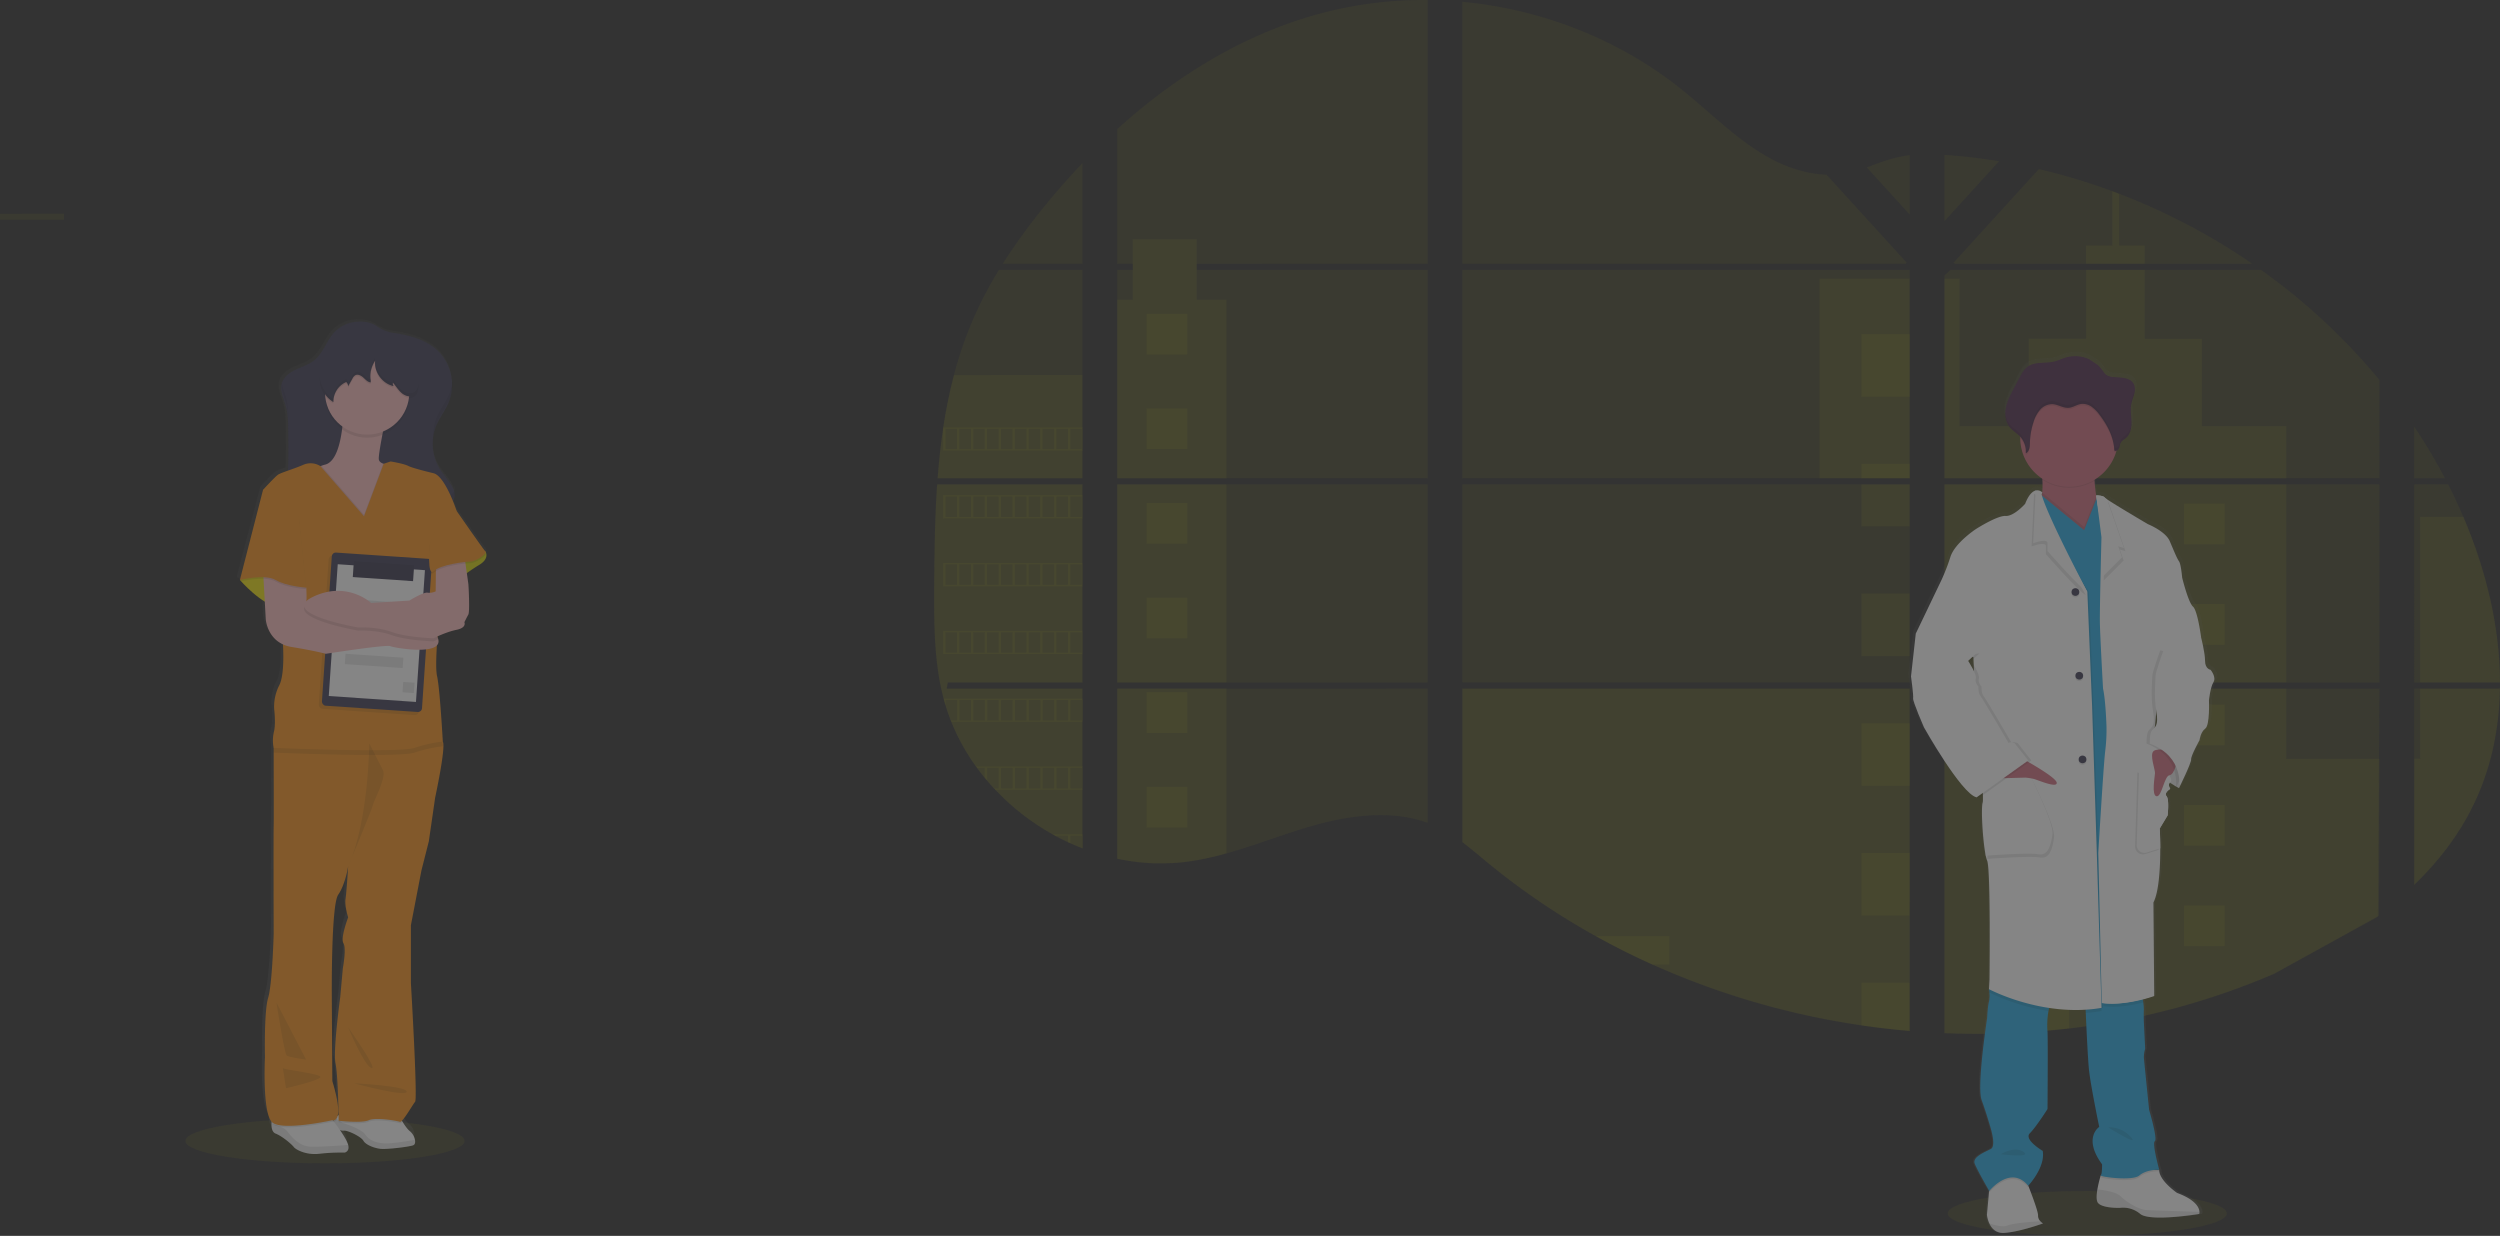 <svg xmlns="http://www.w3.org/2000/svg" xmlns:xlink="http://www.w3.org/1999/xlink" width="1847.135" height="913.103" viewBox="0 0 1847.135 913.103">
  <rect x="0" y="0" width="1847.135" height="913.103" fill="#333333" stroke="none"/>
  <defs>
    <linearGradient id="linear-gradient" x1="0.5" y1="1" x2="0.5" gradientUnits="objectBoundingBox">
      <stop offset="0" stop-color="gray" stop-opacity="0.251"/>
      <stop offset="0.54" stop-color="gray" stop-opacity="0.122"/>
      <stop offset="1" stop-color="gray" stop-opacity="0.102"/>
    </linearGradient>
    <linearGradient id="linear-gradient-2" x1="0.5" y1="1" x2="0.5" y2="0" xlink:href="#linear-gradient"/>
  </defs>
  <g id="undraw_doctors_hwty" transform="translate(611.575 -0.003)" opacity="0.402">
    <path id="Path_1" data-name="Path 1" d="M92.492,356.76H199.88V503.143H100.344c-.254,1.513-.508,3.016-.794,4.529H199.88V625.707a1.511,1.511,0,0,1-.5-.19q-4.233-1.683-8.466-3.566c-.6-.275-1.2-.561-1.81-.825q-4.233-2-8.466-4.233c-.984-.519-1.968-1.058-2.931-1.609a176.123,176.123,0,0,1-42.223-32.868c-.37-.349-.709-.73-1.058-1.058-1.714-1.863-3.4-3.746-5.027-5.672-.614-.709-1.206-1.429-1.81-2.116-1.926-2.349-3.788-4.783-5.587-7.228-.275-.37-.529-.73-.794-1.058a156.319,156.319,0,0,1-18.2-32.911c-.148-.349-.286-.73-.423-1.058-1.46-3.7-2.783-7.46-3.926-11.291-.487-1.6-.963-3.175-1.365-4.836-.148-.476-.265-.963-.392-1.439-5.947-23.44-6.635-47.8-6.635-72.044v-8.466q.127-14.847.349-29.662.085-3.81.159-7.651.222-9.725.635-19.492c.063-1.8.148-3.609.243-5.4q.064-1.556.159-3.111Q92.1,362.305,92.492,356.76Z" transform="translate(-11.652 1.13)" fill="#ece80d" opacity="0.1"/>
    <path id="Path_2" data-name="Path 2" d="M197.091,206.835H138.18a448.424,448.424,0,0,1,31.334-43.112c8.762-10.751,17.99-21.228,27.577-31.323Z" transform="translate(-8.862 -11.932)" fill="#ece80d" opacity="0.1"/>
    <path id="Path_3" data-name="Path 3" d="M199.74,207V360.95H92.69c0-.444.063-.9.106-1.344.1-1.217.19-2.423.3-3.64.106-1.418.243-2.836.381-4.233s.275-3.09.444-4.624.307-3.09.476-4.624.339-3.069.529-4.593.36-3.069.571-4.593c.159-1.259.317-2.529.5-3.8.243-1.788.5-3.577.762-5.355a5.093,5.093,0,0,1,.127-.8,369.247,369.247,0,0,1,7.873-38.646,286.148,286.148,0,0,1,13.281-39.154A294.046,294.046,0,0,1,138.014,207Z" transform="translate(-11.511 -7.589)" fill="#ece80d" opacity="0.1"/>
    <path id="Path_4" data-name="Path 4" d="M218.09,376.45V522.833H447.47V376.45Zm0,150.913V653.079c1.312.265,2.6.529,3.9.751,1.746.339,3.5.646,5.291.91l1.058.148c.7.116,1.407.212,2.116.3,1.767.254,3.534.444,5.291.614.825.085,1.683.148,2.519.222l2.042.148h0c1.111.085,2.212.148,3.312.19.677,0,1.355.053,2.042.074s1.058,0,1.608,0h5.884c.91,0,1.82,0,2.72-.085h.053a16.206,16.206,0,0,0,1.894-.074,4.655,4.655,0,0,0,.54,0,12.751,12.751,0,0,0,1.566-.063,2.2,2.2,0,0,1,.36,0c1.175-.074,2.36-.169,3.556-.275s2.328-.233,3.524-.36l2.4-.3a210.726,210.726,0,0,0,29.048-6.18c21.408-5.968,42.329-14.318,63.726-20.424,27.641-7.884,58.2-11.767,84.912-2.169V527.363Zm229.38-313.9V18.581a294.747,294.747,0,0,0-74.52,8.73C314.864,41.9,262.7,73.556,218.09,113.98v99.473h11.545v4.519H218.09v153.95H447.47V217.971H276.863v-4.529Zm294.693-65.832c-14.371-.508-28.657-5.048-41.588-12.085-24.7-13.429-44.445-34.191-66.5-51.694-45.821-36.477-102.647-58.5-160.945-63.959v193.57H800.556l.815-.857Zm29.831-5.291,31.63,34.72V133.207c-10.646,1.344-19.916,4.466-31.63,9.09ZM803.624,684.3V527.363H736.173c-.169-.667-.36-1.344-.571-2.021.2.677.381,1.355.561,2.021H473.132V640.846c2.5,1.852,4.963,3.81,7.408,5.778h0q3.958,3.238,7.863,6.55l2.624,2.169c1.259,1.058,2.54,2.116,3.81,3.122q3.82,3.079,7.693,6.1,1.937,1.524,3.894,2.995a531.3,531.3,0,0,0,65.229,42.657c5.1,2.847,10.254,5.587,15.439,8.265q5.175,2.667,10.423,5.228,7.873,3.841,15.873,7.408h0a582.654,582.654,0,0,0,154.5,45q17.757,2.614,35.673,4.127V684.276h1.058ZM473.132,217.971v153.95H803.624V217.971Zm0,158.458v146.4H803.624V376.45ZM829.276,133v49l40.361-44.308Q849.572,134.371,829.276,133Zm0,243.454V522.833H1150.71V376.45Zm320.3,319.455,1.132-168.543H829.276V781.939a579.18,579.18,0,0,0,62.117-.751h.36q14.815-.953,29.493-2.709h.222a542.324,542.324,0,0,0,151.569-40.488m139.685-337.5q-1.831-4.233-3.757-8.466c-2.391-5.291-4.91-10.434-7.513-15.566h-25.08V522.833h63.4C1239.717,481.372,1229.219,439.044,1212.722,400.493Zm-36.35,126.87V672.339c17.852-17.112,32.953-36.7,43.81-59.091,13.069-26.974,19.048-56.16,19.545-85.9Zm0-193.57v38.1H1199.1a413.9,413.9,0,0,0-22.73-38.1ZM958.378,161.726c-1.672-.646-3.355-1.291-5.037-1.9A457.305,457.305,0,0,0,899.055,143.5l-61.779,67.79h0l-1.206,1.3.794.857H1056.74a469.748,469.748,0,0,0-98.361-51.726ZM1063.2,217.971H833.784l-4.508,4.116V371.921H1150.71V299.327a457.679,457.679,0,0,0-87.515-81.356Z" transform="translate(-4.21 -18.56)" fill="#ece80d" opacity="0.1"/>
    <path id="Path_5" data-name="Path 5" d="M199.74,280.39v76.287H92.69c0-.444.063-.9.106-1.344.1-1.217.19-2.423.3-3.64.106-1.418.243-2.836.381-4.233s.275-3.09.444-4.624.307-3.09.476-4.624.339-3.069.529-4.593.36-3.069.571-4.593c.159-1.259.317-2.529.5-3.8.243-1.788.5-3.577.762-5.355a5.092,5.092,0,0,1,.127-.8,369.244,369.244,0,0,1,7.873-38.646Z" transform="translate(-11.511 -3.316)" fill="#ece80d" opacity="0.1"/>
    <path id="Path_6" data-name="Path 6" d="M92.492,356.76H199.88V503.143H100.344c-.254,1.513-.508,3.016-.794,4.529H199.88V625.707a1.511,1.511,0,0,1-.5-.19q-4.233-1.683-8.466-3.566c-.6-.275-1.2-.561-1.81-.825q-4.233-2-8.466-4.233c-.984-.519-1.968-1.058-2.931-1.609a176.123,176.123,0,0,1-42.223-32.868c-.37-.349-.709-.73-1.058-1.058-1.714-1.863-3.4-3.746-5.027-5.672-.614-.709-1.206-1.429-1.81-2.116-1.926-2.349-3.788-4.783-5.587-7.228-.275-.37-.529-.73-.794-1.058a156.319,156.319,0,0,1-18.2-32.911c-.148-.349-.286-.73-.423-1.058-1.46-3.7-2.783-7.46-3.926-11.291-.487-1.6-.963-3.175-1.365-4.836-.148-.476-.265-.963-.392-1.439-5.947-23.44-6.635-47.8-6.635-72.044v-8.466q.127-14.847.349-29.662.085-3.81.159-7.651.222-9.725.635-19.492c.063-1.8.148-3.609.243-5.4q.064-1.556.159-3.111Q92.1,362.305,92.492,356.76Z" transform="translate(-11.652 1.13)" fill="#ece80d" opacity="0.1"/>
    <path id="Path_7" data-name="Path 7" d="M282.883,211.737v131.9H202.13v-131.9h11.513V167.08H260.9v44.657Z" transform="translate(11.74 9.727)" fill="#ece80d" opacity="0.1"/>
    <rect id="Rectangle_8" data-name="Rectangle 8" width="80.742" height="146.384" transform="translate(213.87 357.879)" fill="#ece80d" opacity="0.1"/>
    <path id="Path_8" data-name="Path 8" d="M218.09,499.37h80.742v121.7a209.133,209.133,0,0,1-29.048,6.169c-.8.116-1.6.212-2.4.3-1.185.138-2.36.265-3.534.37l-3.545.286h-.36l-1.566.085h-.54c-.635,0-1.259.074-1.894.085h-.053c-.91,0-1.81.063-2.72.085h-7.492a16.642,16.642,0,0,1-2.053-.085q-1.63-.063-3.3-.191h0l-2.042-.148c-.847-.064-1.693-.148-2.529-.233q-2.667-.233-5.291-.6l-2.116-.3-1.058-.148c-1.767-.265-3.524-.561-5.291-.9-1.312-.233-2.6-.5-3.9-.772Z" transform="translate(-4.21 9.433)" fill="#ece80d" opacity="0.1"/>
    <rect id="Rectangle_9" data-name="Rectangle 9" width="66.583" height="147.463" transform="translate(732.821 205.887)" fill="#ece80d" opacity="0.1"/>
    <path id="Path_10" data-name="Path 10" d="M790.64,656.447a5.988,5.988,0,0,1-1.058-.063v96.033q-17.895-1.471-35.662-4.116a583.424,583.424,0,0,1-154.564-44.974q-21.3-9.609-41.736-20.942A533.26,533.26,0,0,1,492.4,639.727q-7.81-5.968-15.387-12.2c-3.5-2.9-6.974-5.862-10.508-8.73-2.434-1.979-4.9-3.937-7.408-5.8V499.481H722.131c-.19-.677-.36-1.344-.55-2.021.2.677.391,1.344.561,2.021h67.451V656.373C789.942,656.384,790.291,656.415,790.64,656.447Z" transform="translate(9.822 9.321)" fill="#ece80d" opacity="0.1"/>
    <path id="Path_11" data-name="Path 11" d="M937.9,205.691H894.51V192.209h19.44V152.05q2.529.931,5.037,1.9v38.255h18.9Z" transform="translate(35.171 -10.788)" fill="#ece80d" opacity="0.1"/>
    <path id="Path_12" data-name="Path 12" d="M1048.194,360.95H835.174a.138.138,0,0,0,.063,0H795.65V213.487h11.2v109H858V257.932h42.276V207h43.387v50.964h42.255v64.551H1048.2Z" transform="translate(29.416 -7.589)" fill="#ece80d" opacity="0.1"/>
    <path id="Path_13" data-name="Path 13" d="M795.65,356.76V503.143H1048.2V356.76Zm321.074,318.683.36-115.875H1048.2V507.715H795.65V762.249a579.212,579.212,0,0,0,62.117-.751h.36q14.815-.953,29.493-2.709h.222A542.324,542.324,0,0,0,1039.411,718.3" transform="translate(29.416 1.13)" fill="#ece80d" opacity="0.1"/>
    <path id="Path_14" data-name="Path 14" d="M1128.094,499.37h58.911c-.508,29.726-6.476,58.922-19.545,85.885-10.858,22.4-25.958,41.99-43.81,59.1V551.233h4.444Z" transform="translate(48.512 9.433)" fill="#ece80d" opacity="0.1"/>
    <path id="Path_15" data-name="Path 15" d="M1186.8,501.821H1127.85V379.48h31.905C1176.253,418.031,1186.75,460.36,1186.8,501.821Z" transform="translate(48.756 2.453)" fill="#ece80d" opacity="0.1"/>
    <rect id="Rectangle_10" data-name="Rectangle 10" width="35.673" height="46.234" transform="translate(763.742 246.883)" fill="#ece80d" opacity="0.1"/>
    <rect id="Rectangle_11" data-name="Rectangle 11" width="35.673" height="10.646" transform="translate(763.742 342.715)" fill="#ece80d" opacity="0.1"/>
    <rect id="Rectangle_12" data-name="Rectangle 12" width="35.673" height="31.059" transform="translate(763.742 357.879)" fill="#ece80d" opacity="0.1"/>
    <rect id="Rectangle_13" data-name="Rectangle 13" width="35.673" height="46.234" transform="translate(763.742 438.547)" fill="#ece80d" opacity="0.1"/>
    <rect id="Rectangle_14" data-name="Rectangle 14" width="35.673" height="46.234" transform="translate(763.742 534.38)" fill="#ece80d" opacity="0.1"/>
    <path id="Path_16" data-name="Path 16" d="M773.373,649.582a5.148,5.148,0,0,1,1.058.074,5.994,5.994,0,0,1-1.058-.063v10.741H737.7V614.1h35.673Z" transform="translate(26.042 16.112)" fill="#ece80d" opacity="0.1"/>
    <path id="Path_17" data-name="Path 17" d="M773.373,704.65v35.7q-17.905-1.471-35.673-4.116V704.65Z" transform="translate(26.042 21.384)" fill="#ece80d" opacity="0.1"/>
    <path id="Path_19" data-name="Path 19" d="M606.561,672.17v20.984H593.936q-21.3-9.609-41.736-20.942Z" transform="translate(15.242 19.493)" fill="#ece80d" opacity="0.1"/>
    <rect id="Rectangle_18" data-name="Rectangle 18" width="30.096" height="30.096" transform="translate(887.183 372.07)" fill="#ece80d" opacity="0.1"/>
    <rect id="Rectangle_19" data-name="Rectangle 19" width="30.096" height="30.096" transform="translate(235.552 231.845)" fill="#ece80d" opacity="0.1"/>
    <rect id="Rectangle_20" data-name="Rectangle 20" width="30.096" height="30.096" transform="translate(235.552 301.751)" fill="#ece80d" opacity="0.1"/>
    <rect id="Rectangle_21" data-name="Rectangle 21" width="30.096" height="30.096" transform="translate(235.552 371.657)" fill="#ece80d" opacity="0.1"/>
    <rect id="Rectangle_22" data-name="Rectangle 22" width="30.096" height="30.096" transform="translate(235.552 441.553)" fill="#ece80d" opacity="0.1"/>
    <rect id="Rectangle_23" data-name="Rectangle 23" width="30.096" height="30.096" transform="translate(235.552 511.459)" fill="#ece80d" opacity="0.1"/>
    <rect id="Rectangle_24" data-name="Rectangle 24" width="30.096" height="30.096" transform="translate(235.552 581.365)" fill="#ece80d" opacity="0.1"/>
    <rect id="Rectangle_25" data-name="Rectangle 25" width="30.096" height="30.096" transform="translate(1002.074 372.07)" fill="#ece80d" opacity="0.1"/>
    <rect id="Rectangle_26" data-name="Rectangle 26" width="30.096" height="30.096" transform="translate(887.183 446.304)" fill="#ece80d" opacity="0.1"/>
    <rect id="Rectangle_27" data-name="Rectangle 27" width="30.096" height="30.096" transform="translate(1002.074 446.304)" fill="#ece80d" opacity="0.1"/>
    <rect id="Rectangle_28" data-name="Rectangle 28" width="30.096" height="30.096" transform="translate(887.183 520.528)" fill="#ece80d" opacity="0.1"/>
    <rect id="Rectangle_29" data-name="Rectangle 29" width="30.096" height="30.096" transform="translate(1002.074 520.528)" fill="#ece80d" opacity="0.1"/>
    <rect id="Rectangle_30" data-name="Rectangle 30" width="30.096" height="30.096" transform="translate(887.183 594.762)" fill="#ece80d" opacity="0.1"/>
    <rect id="Rectangle_31" data-name="Rectangle 31" width="30.096" height="30.096" transform="translate(1002.074 594.762)" fill="#ece80d" opacity="0.1"/>
    <rect id="Rectangle_32" data-name="Rectangle 32" width="30.096" height="30.096" transform="translate(887.183 668.996)" fill="#ece80d" opacity="0.1"/>
    <rect id="Rectangle_33" data-name="Rectangle 33" width="30.096" height="30.096" transform="translate(1002.074 668.996)" fill="#ece80d" opacity="0.1"/>
    <path id="Path_20" data-name="Path 20" d="M838.4,721.738V702.33h30.085v16.646Z" transform="translate(48.783 40.89)" fill="#ece80d" opacity="0.1"/>
    <path id="Path_21" data-name="Path 21" d="M96.53,316.91v17.217H199.516V316.91Zm10.254,16.138H98.318V318h8.466Zm10.254,0h-8.466V318h8.466Zm10.233,0h-8.466V318h8.466Zm10.254,0H129.06V318h8.466Zm10.244,0H139.3V318h8.466Zm10.254,0h-8.466V318h8.466Zm10.254,0h-8.466V318h8.466Zm10.244,0h-8.466V318h8.466Zm10.244,0H180.3V318h8.466Zm10.254,0h-8.466V318h8.466Z" transform="translate(-11.287 -1.19)" fill="#ece80d" opacity="0.1"/>
    <path id="Path_22" data-name="Path 22" d="M96.53,364.27v17.217H199.516V364.27Zm10.254,16.138H98.318V365.36h8.466Zm10.254,0h-8.466V365.36h8.466Zm10.233,0h-8.466V365.36h8.466Zm10.254,0H129.06V365.36h8.466Zm10.244,0H139.3V365.36h8.466Zm10.254,0h-8.466V365.36h8.466Zm10.254,0h-8.466V365.36h8.466Zm10.244,0h-8.466V365.36h8.466Zm10.244,0H180.3V365.36h8.466Zm10.254,0h-8.466V365.36h8.466Z" transform="translate(-11.287 1.567)" fill="#ece80d" opacity="0.1"/>
    <path id="Path_23" data-name="Path 23" d="M96.53,411.64v17.207H199.516V411.64Zm10.254,16.117H98.318V412.709h8.466Zm10.254,0h-8.466V412.709h8.466Zm10.233,0h-8.466V412.709h8.466Zm10.254,0H129.06V412.709h8.466Zm10.244,0H139.3V412.709h8.466Zm10.254,0h-8.466V412.709h8.466Zm10.254,0h-8.466V412.709h8.466Zm10.244,0h-8.466V412.709h8.466Zm10.244,0H180.3V412.709h8.466Zm10.254,0h-8.466V412.709h8.466Z" transform="translate(-11.287 4.325)" fill="#ece80d" opacity="0.1"/>
    <path id="Path_24" data-name="Path 24" d="M96.53,459v17.207H199.516V459Zm10.254,16.127H98.318V460.058h8.466Zm10.254,0h-8.466V460.058h8.466Zm10.233,0h-8.466V460.058h8.466Zm10.254,0H129.06V460.058h8.466Zm10.244,0H139.3V460.058h8.466Zm10.254,0h-8.466V460.058h8.466Zm10.254,0h-8.466V460.058h8.466Zm10.244,0h-8.466V460.058h8.466Zm10.244,0H180.3V460.058h8.466Zm10.254,0h-8.466V460.058h8.466Z" transform="translate(-11.287 7.082)" fill="#ece80d" opacity="0.1"/>
    <path id="Path_25" data-name="Path 25" d="M97,506.34c.4,1.63.878,3.238,1.365,4.836V507.43h8.466v15.037h-4.54c.127.36.265.73.413,1.058h96.827V506.34Zm20.106,16.127H108.64V507.43h8.466Zm10.233,0h-8.466V507.43h8.466Zm10.254,0h-8.466V507.43h8.466Zm10.244,0h-8.466V507.43h8.466Zm10.254,0h-8.466V507.43h8.466Zm10.254,0h-8.466V507.43h8.466Zm10.244,0h-8.466V507.43h8.466Zm10.244,0h-8.466V507.43h8.466Zm10.254,0h-8.466V507.43h8.466Z" transform="translate(-11.26 9.838)" fill="#ece80d" opacity="0.1"/>
    <path id="Path_26" data-name="Path 26" d="M119.54,553.7c.275.339.529.72.794,1.058h5.6v7.228l1.81,2.117v-9.387h8.466v15.175h-3.482c.339.349.667.72,1.058,1.058h64.372V553.7Zm26.942,16.191h-8.466V554.779h8.466Zm10.254,0h-8.466V554.779h8.466Zm10.254,0h-8.466V554.779h8.466Zm10.244,0h-8.466V554.779h8.466Zm10.244,0h-8.466V554.779h8.466Zm10.254,0h-8.466V554.779h8.466Z" transform="translate(-9.947 12.596)" fill="#ece80d" opacity="0.1"/>
    <path id="Path_27" data-name="Path 27" d="M172.93,601.06c.974.55,1.958,1.058,2.942,1.6v-.529h8.466V606.9c.614.265,1.2.55,1.8.826v-5.6H194.6v9.164a3.444,3.444,0,0,0,.5.18V601.06Z" transform="translate(-6.839 15.353)" fill="#ece80d" opacity="0.1"/>
    <path id="Path_28" data-name="Path 28" d="M868.165,361.2ZM802.979,673.533ZM734.967,514.62c.2.677.381,1.355.561,2.021h0C735.369,515.974,735.178,515.3,734.967,514.62ZM868.165,361.2ZM229,202.741v4.508h47.271V202.72ZM802.989,673.533ZM734.967,514.62c.2.677.381,1.355.561,2.021h0C735.369,515.974,735.178,515.3,734.967,514.62ZM868.165,361.2ZM802.979,673.533ZM734.967,514.62c.2.677.381,1.355.561,2.021h0C735.369,515.974,735.178,515.3,734.967,514.62Z" transform="translate(-840.575 -44.838)" fill="#ece80d" opacity="0.1"/>
    <ellipse id="Ellipse_6" data-name="Ellipse 6" cx="103.113" cy="16.561" rx="103.113" ry="16.561" transform="translate(827.489 879.984)" fill="#ece80d" opacity="0.1"/>
    <ellipse id="Ellipse_7" data-name="Ellipse 7" cx="103.113" cy="16.561" rx="103.113" ry="16.561" transform="translate(-474.556 826.423)" fill="#ece80d" opacity="0.1"/>
    <path id="Path_29" data-name="Path 29" d="M578.216,445.619a.561.561,0,0,0-.159-.275c-1.577-1.556-21.683-29.99-21.683-29.99s-1.058-3.175-2.773-7.3a7.257,7.257,0,0,0,1.217-2.381,8.138,8.138,0,0,0,.2-1.111c0-.116.085-.212.116-.328a8.031,8.031,0,0,0-.106-4.36,7.546,7.546,0,0,1-.434,1.058,17.7,17.7,0,0,0-1.587-3.534c-2.667-4.593-6.476-8.466-9.281-12.942a35.017,35.017,0,0,1-4.773-23.239c0,.413,0,.836,0,1.249a36.221,36.221,0,0,1,.635-4.762,33.051,33.051,0,0,1,1.767-5.228c2.518-5.767,6.593-10.794,9.069-16.582a31.422,31.422,0,0,0,1.884-6.064,33.97,33.97,0,0,0,.942-10.635,16.94,16.94,0,0,1-.265,2.529,34.444,34.444,0,0,0-9.725-22.932c-8.646-8.688-21.059-12.064-32.932-13.841a30.17,30.17,0,0,1-13.863-5.291c-4.561-2.952-10.455-3.661-15.789-3.016a26.043,26.043,0,0,0-16.074,7.947c-5.64,6.2-8.085,14.984-14.667,20.212-3.989,3.175-9.048,4.656-13.693,6.815s-9.037,5.291-10.529,9.926v.169l-.064.169c-1.545,5.482,1.439,11.058,2.995,16.529,1.619,5.661,1.725,11.64,1.81,17.492.116,7.154.222,14.318.106,21.482-.053,2.815-.148,5.662-.36,8.466a44.355,44.355,0,0,0-7.27,2.921c-2.37,1.545-11.238,11.122-11.238,11.122L394.35,466.159l.233.265-.233.9.878-.2c2.455,2.646,9.789,10.18,17.7,14.879L413.673,495s.889,13.037,12.879,18.424c.275,4.518,1.132,22.868-2.836,30.138a33.862,33.862,0,0,0-3.746,17.228s1.386,11.027-.191,16.826a27.517,27.517,0,0,0-.2,11.81h0V592.9c0,11.736.138,49.345,0,53.6-.2,5.027,0,79.367,0,79.367s-.984,37.154-4.138,47.218-2.36,43.387-2.36,43.387S411.1,856.166,418.1,864c0,.349-.064.709-.074,1.058v.5c-.085,3.016.5,6.222,3.09,7.207,5.291,2.032,12.286,8.127,13.609,9.873s9.016,6.1,19.048,4.931A143.412,143.412,0,0,1,472.7,886.7h0s3.958-.72,2.677-5.64h0c-.825-3.069-3.915-7.789-6.116-10.889.4.106.794.19,1.164.264l.381.074h.3a4.074,4.074,0,0,0,.487,0h.212a3.659,3.659,0,0,0,.593,0h0c2.656-.254,12.561,4.36,14.328,7.407s8,5.365,12.7,5.947c2.794.339,9.841-.233,15.757-.995A58.007,58.007,0,0,0,524,881.256c1.4-.529,1.693-2.222,1.291-4.127h0a10.741,10.741,0,0,0-3.661-6.18c-1.714-1.217-3.979-4.423-5.651-7.048l-.445-.709c2.953-2.815,8.286-12.021,9.9-13.926,1.968-2.318-3.175-87.07-3.175-87.07V719.708l7.884-40.212,5.513-21.281,4.73-32.128s8.275-37.524,5.725-41.207h0c0-.074-2.117-38.71-4.339-47.99-.963-4.138-.72-13.45-.148-22.508a4.444,4.444,0,0,0,1.058-4.635,9.616,9.616,0,0,0-.614-1.577v-.487a72.878,72.878,0,0,1,14.254-4.847c7.884-1.545,5.916-5.609,5.916-5.609s1.778-3.482,2.952-5.609.2-20.9,0-22.445c-.074-.624-.561-4.074-1.122-7.99,2.529-1.8,5.82-4.032,9.408-6.148C580.311,450.994,578.777,446.73,578.216,445.619ZM475.357,713.909s-5.916,15.09-3.545,18.953-.392,18.2-.392,18.2l-1.979,21.281s-5.513,39.472-3.545,48.752c1.545,7.281,2.116,29.027,2.3,38.1h0a2.666,2.666,0,0,0-.392.191l-.265.138c.91-3.566.529-10.783-3.989-25.3l-.381-59.969s-.7-69.271,4.773-77.017,7.408-20.9,7.408-20.9-1.185,18.974-1.958,24S475.357,713.909,475.357,713.909ZM464.341,862.97c-.053.127-.116.254-.159.37l-.3-.381A3.146,3.146,0,0,0,464.341,862.97Z" transform="translate(-830.948 -40.547)" fill="url(#linear-gradient)"/>
    <path id="Path_30" data-name="Path 30" d="M520.777,854.444c-3.058,1.175-19.641,3.175-24.276,2.614s-10.773-2.91-12.519-5.979-11.535-7.7-14.159-7.407a9.523,9.523,0,0,1-3.175-.444,39.07,39.07,0,0,1-5.291-2.032,9.822,9.822,0,0,1,.117-4.021,6.417,6.417,0,0,1,.233-.783,7,7,0,0,1,3.556-3.958l.381-.18a10.759,10.759,0,0,1,2.286-.7c8.318-1.6,42.636,1.608,42.636,1.608s.963,1.725,2.286,3.863c1.651,2.646,3.894,5.873,5.587,7.09a10.848,10.848,0,0,1,3.609,6.222C522.449,852.211,522.153,853.925,520.777,854.444Z" transform="translate(-827.056 -8.253)" fill="#fff"/>
    <path id="Path_31" data-name="Path 31" d="M520.777,854.281c-3.058,1.174-19.63,3.175-24.265,2.614s-10.773-2.921-12.529-5.979-11.524-7.7-14.148-7.408-8.466-2.476-8.466-2.476-.91-4.233,1.735-7.122l5.291,3.757s14.159,4.392,16.783,8.466,7.408,6.349,14.318,6.762c5.164.338,17.027-1.672,22.582-2.677C522.449,852.048,522.163,853.762,520.777,854.281Z" transform="translate(-827.055 -8.09)" opacity="0.1"/>
    <path id="Path_32" data-name="Path 32" d="M472.6,859.82a140.87,140.87,0,0,0-18.688.878c-9.937,1.164-17.524-3.175-18.847-4.963s-8.169-7.831-13.429-9.947c-2.571-.995-3.175-4.233-3.058-7.259v-.5a29.627,29.627,0,0,1,.847-5.682l41.175-.879,3.566,4.836.55.741L466.888,840s.984,1.291,2.275,3.175c2.18,3.175,5.228,7.863,6.042,10.963h0C476.508,859.1,472.6,859.82,472.6,859.82Z" transform="translate(-829.538 -8.232)" fill="#fff"/>
    <path id="Path_33" data-name="Path 33" d="M472.6,859.43a140.87,140.87,0,0,0-18.688.878c-9.926,1.164-17.524-3.175-18.836-4.963s-8.18-7.884-13.439-9.926c-2.571-.995-3.175-4.233-3.058-7.26,2.942.688,9.122,2.445,11.545,5.5,3.175,4.085,8.857,10.953,16.932,11.386,6.519.349,22.392-.815,28.212-1.28C476.518,858.71,472.6,859.43,472.6,859.43Z" transform="translate(-829.538 -7.843)" opacity="0.1"/>
    <path id="Path_34" data-name="Path 34" d="M467.705,832.371c-.476,3.535-1.947,4.487-3.005,4.7a2.041,2.041,0,0,1-.783,0,2.591,2.591,0,0,1-.413-.063s-36.974,8.169-44.445,1.556a5.175,5.175,0,0,1-.529-.55,29.647,29.647,0,0,1,.847-5.682l41.175-.878,3.566,4.836a7,7,0,0,1,3.556-3.958Z" transform="translate(-829.54 -8.234)" opacity="0.1"/>
    <path id="Path_35" data-name="Path 35" d="M512.6,836.988c-.825.91-1.513,1.429-1.947,1.249-1.947-.783-17.905-3.5-22.974-1.164s-22.223.381-22.223.381,0-2.032-.1-5.291a10.766,10.766,0,0,1,2.286-.7c8.318-1.6,42.636,1.609,42.636,1.609S511.287,834.851,512.6,836.988Z" transform="translate(-826.814 -8.259)" opacity="0.1"/>
    <path id="Path_36" data-name="Path 36" d="M539.753,613.461l-4.677,32.318L529.637,667.2l-7.789,40.488v42.858s5.058,85.271,3.111,87.6-9.344,15.588-11.291,14.815-17.905-3.5-22.974-1.175-22.223.391-22.223.391-.392-33.091-2.339-42.435,3.5-49.059,3.5-49.059l1.947-21.408s2.73-14.413.392-18.307,3.5-19.048,3.5-19.048-2.72-8.582-1.937-13.64,1.937-24.138,1.937-24.138-1.937,13.249-7.344,21.027-4.72,77.483-4.72,77.483l.381,60.318c9.746,31.937,0,28.815,0,28.815s-36.974,8.18-44.445,1.556-5.333-48.318-5.333-48.318-.773-33.482,2.339-43.6,4.1-47.5,4.1-47.5-.2-74.763,0-79.811c.148-4.233,0-42.128,0-53.969v-3.5l4.466-11.09,52.911-6.624h25.313s38.1,8.953,42.033,12.815a.883.883,0,0,1,.212.233C547.933,575.7,539.753,613.461,539.753,613.461Z" transform="translate(-829.82 -24.1)" fill="#f7921e"/>
    <path id="Path_37" data-name="Path 37" d="M472.11,770.88s11.64,28.032,17.133,29.979S472.11,770.88,472.11,770.88Z" transform="translate(-826.421 -11.76)" opacity="0.1"/>
    <path id="Path_38" data-name="Path 38" d="M476.18,809.88s39.3,1.947,38.911,6.233S476.18,809.88,476.18,809.88Z" transform="translate(-826.184 -9.489)" opacity="0.1"/>
    <path id="Path_39" data-name="Path 39" d="M426.49,799.29c1.556,1.471,29.979,4.233,27.641,6.921s-25.3,7.916-25.3,7.916Z" transform="translate(-829.077 -10.106)" opacity="0.1"/>
    <path id="Path_40" data-name="Path 40" d="M422.08,753.59c0,1.164,5.841,37.376,7.408,38.932s14.4,3.111,14.4,3.111Z" transform="translate(-829.334 -12.767)" opacity="0.1"/>
    <path id="Path_41" data-name="Path 41" d="M464.373,286.3c-5.577,6.233-7.99,15.069-14.487,20.339-3.947,3.175-8.942,4.688-13.535,6.847s-9.143,5.45-10.508,10.339c-1.524,5.5,1.418,11.122,2.963,16.625,1.6,5.693,1.693,11.64,1.788,17.6.106,7.206.222,14.413.1,21.619-.19,11.228-1.122,22.974-7.079,32.487,21.514,6.847,44.392,7.778,66.954,8.656a67.561,67.561,0,0,0,13.005-.328,111.624,111.624,0,0,0,11.08-2.8,84.953,84.953,0,0,1,22.075-2.826c3.249,0,6.561.2,9.693-.645s6.148-3.016,6.995-6.148c.751-2.815-.349-5.81-1.788-8.339-2.624-4.614-6.349-8.466-9.164-13.016a35.768,35.768,0,0,1-2.3-32.159c2.5-5.81,6.519-10.868,8.974-16.688a35.2,35.2,0,0,0-7.09-37.334c-8.54-8.741-20.794-12.127-32.519-13.926a29.535,29.535,0,0,1-13.693-5.291c-4.5-2.963-10.328-3.683-15.6-3.026a25.461,25.461,0,0,0-15.863,8.021Z" transform="translate(-829.245 -40.452)" fill="#3f3d56"/>
    <g id="Group_1" data-name="Group 1" transform="translate(-405.211 280.625)" opacity="0.1">
      <path id="Path_42" data-name="Path 42" d="M534.213,346.076a35.2,35.2,0,0,0-2.7,16.159,34.6,34.6,0,0,1,2.7-11.471c2.487-5.81,6.508-10.868,8.963-16.688a33.766,33.766,0,0,0,2.466-15.365,32.912,32.912,0,0,1-2.466,10.688C540.721,335.218,536.7,340.266,534.213,346.076Z" transform="translate(-417.756 -318.71)"/>
      <path id="Path_43" data-name="Path 43" d="M430.794,354.118c.064,4.148.127,8.307.138,12.455q0-8.572-.138-17.122c-.085-5.915-.19-11.905-1.788-17.609-1.058-3.619-2.624-7.291-3.175-10.942-.942,5.185,1.736,10.445,3.175,15.619C430.6,342.17,430.709,348.2,430.794,354.118Z" transform="translate(-423.915 -318.583)"/>
      <path id="Path_44" data-name="Path 44" d="M546.753,401.325c-3.175.857-6.434.667-9.683.645a84.9,84.9,0,0,0-22.064,2.773,112.356,112.356,0,0,1-11.08,2.794,66.847,66.847,0,0,1-13.016.339c-21.8-.857-43.906-1.778-64.784-8.011a35.908,35.908,0,0,1-2.116,4.021c21.514,6.836,44.392,7.778,66.943,8.656a66.857,66.857,0,0,0,13.016-.339,109.435,109.435,0,0,0,11.037-2.783,84.894,84.894,0,0,1,22.022-2.8c3.249,0,6.55.2,9.683-.656s6.148-3.005,6.995-6.138a8.4,8.4,0,0,0-.106-4.4C552.658,398.383,549.748,400.447,546.753,401.325Z" transform="translate(-424.01 -314.244)"/>
    </g>
    <path id="Path_45" data-name="Path 45" d="M514.365,392.576c-.783,1.757-4.085,16.932-4.868,18.487s-5.058,26.455-5.45,27.852-28.18-5.841-28.18-5.841l-16.73-14.021-17.2-17.111s-.508-15.439,12.159-20.392a19.323,19.323,0,0,1,2.646-.825c15.365-3.693,13.82-50.414,13.82-50.414L502.1,343.929s-5.841,27.26-5.64,32.519c.053,1.767,1.439,2.868,3.249,3.534a25.682,25.682,0,0,0,8.614.931S515.148,390.83,514.365,392.576Z" transform="translate(-828.177 -37.41)" fill="#fbbebe"/>
    <path id="Path_46" data-name="Path 46" d="M566.022,437.658l4.476,1.175s3.312,5.037-4.476,9.725a134.9,134.9,0,0,0-14.212,9.937L528.794,465.5l-4.434-13.916,21.418-16.254Z" transform="translate(-823.379 -31.296)" fill="#ece80d"/>
    <path id="Path_47" data-name="Path 47" d="M566.022,437.658l4.476,1.175s3.312,5.037-4.476,9.725a134.9,134.9,0,0,0-14.212,9.937L528.794,465.5l-4.434-13.916,21.418-16.254Z" transform="translate(-823.379 -31.296)" opacity="0.1"/>
    <path id="Path_48" data-name="Path 48" d="M405.493,450.369l-8.953,8.762s16.148,18.688,28.572,19.852,20.434-14.212,20.434-14.212L434.795,447.84Z" transform="translate(-830.82 -30.567)" fill="#ece80d"/>
    <path id="Path_49" data-name="Path 49" d="M405.493,450.369l-8.953,8.762s16.148,18.688,28.572,19.852,20.434-14.212,20.434-14.212L434.795,447.84Z" transform="translate(-830.82 -30.567)" fill="#f7921e" opacity="0.1"/>
    <circle id="Ellipse_8" data-name="Ellipse 8" cx="31.143" cy="31.143" r="31.143" transform="translate(-371.433 261.143)" opacity="0.1"/>
    <circle id="Ellipse_9" data-name="Ellipse 9" cx="31.143" cy="31.143" r="31.143" transform="translate(-371.433 258.804)" fill="#fbbebe"/>
    <path id="Path_50" data-name="Path 50" d="M545.035,575.5a100.52,100.52,0,0,0-20.836,4.667c-11.64,3.873-102.859.063-104.129,0v-3.5l4.466-11.09,52.911-6.624h25.313s38.1,8.953,42.032,12.815C544.951,574.093,545.035,575.5,545.035,575.5Z" transform="translate(-829.451 -24.099)" opacity="0.1"/>
    <path id="Path_51" data-name="Path 51" d="M514.365,389.843c-.783,1.757-4.085,16.931-4.868,18.487s-5.058,26.456-5.45,27.852-28.18-5.841-28.18-5.841l-16.73-14.021-17.2-17.111s-.508-15.439,12.159-20.392l31.45,36.159,14.159-37.725a25.687,25.687,0,0,0,8.614.931S515.148,388.1,514.365,389.843Z" transform="translate(-828.177 -34.677)" opacity="0.1"/>
    <path id="Path_52" data-name="Path 52" d="M487.252,416.229l-32.191-37.038a13.492,13.492,0,0,0-12.773-.942c-7.206,3.122-16.159,5.651-18.5,7.206s-11.1,11.185-11.1,11.185l26.1,68.266L427.293,509.87s1.757,22.974-2.72,31.345a34.4,34.4,0,0,0-3.7,17.323s1.365,11.1-.19,16.932a28.2,28.2,0,0,0-.2,11.873s92.478,3.894,104.15,0a99.656,99.656,0,0,1,20.836-4.667s-2.116-38.943-4.233-48.287,1.757-44.964,1.757-44.964l-2.529-38.159,15.175-39.154s-8.222-25.1-16.794-27.63c0,0-15.566-3.7-18.879-5.45s-13.048-3.312-13.048-3.312l-5.111,1.714Z" transform="translate(-829.88 -34.766)" fill="#f7921e"/>
    <rect id="Rectangle_34" data-name="Rectangle 34" width="74.118" height="113.42" rx="2.94" transform="translate(-368.555 410.396) rotate(3.89)" opacity="0.1"/>
    <rect id="Rectangle_35" data-name="Rectangle 35" width="74.118" height="113.42" rx="2.94" transform="translate(-366.223 408.073) rotate(3.89)" fill="#3f3d56"/>
    <rect id="Rectangle_36" data-name="Rectangle 36" width="64.573" height="97.589" transform="translate(-362.039 416.893) rotate(3.89)" fill="#fff"/>
    <rect id="Rectangle_37" data-name="Rectangle 37" width="52.754" height="14.703" transform="translate(-356.02 442.44) rotate(4.004)" opacity="0.1"/>
    <rect id="Rectangle_38" data-name="Rectangle 38" width="8.371" height="7.662" transform="translate(-313.647 503.843) rotate(3.89)" opacity="0.1"/>
    <rect id="Rectangle_39" data-name="Rectangle 39" width="42.847" height="7.662" transform="translate(-356.282 483.056) rotate(3.89)" opacity="0.1"/>
    <rect id="Rectangle_40" data-name="Rectangle 40" width="44.615" height="11.778" transform="translate(-350.101 414.606) rotate(3.89)" fill="#3f3d56"/>
    <rect id="Rectangle_41" data-name="Rectangle 41" width="44.615" height="11.778" transform="translate(-350.101 414.606) rotate(3.89)" opacity="0.1"/>
    <path id="Path_53" data-name="Path 53" d="M487.687,572.56s-.391,57.631-15.577,90.721c0,0,18.307-43.609,18.307-45.355s10.117-20.053,7.408-25.5S487.687,572.56,487.687,572.56Z" transform="translate(-826.421 -23.306)" opacity="0.1"/>
    <path id="Path_54" data-name="Path 54" d="M489.671,321.962a21.662,21.662,0,0,1,3.524-14.508,17.873,17.873,0,0,0,13.82,18.836,2.339,2.339,0,0,1-.667-2.561c2.169,2.455,3.831,5.365,6.286,7.524s6.138,3.45,9.027,1.915c3.926-2.116,3.968-7.693,2.952-12.032A56.509,56.509,0,0,0,511.607,296.3a17.206,17.206,0,0,0-13.651-6.942c-6.011-.466-12.254.064-17.641,2.762a46.88,46.88,0,0,0-8.466,5.916l-14.815,12.085a14.063,14.063,0,0,0-3.6,3.788,10.368,10.368,0,0,0-1.122,3.968,21.386,21.386,0,0,0,9.968,20.18,15.778,15.778,0,0,1,9.45-14.815A4.106,4.106,0,0,1,473.2,326.3l3.122-5.566a6.126,6.126,0,0,1,2.116-2.508c1.926-1.058,4.328.19,5.969,1.683s3.238,3.355,5.439,3.587l.085-8.286" transform="translate(-827.579 -39.803)" opacity="0.1"/>
    <path id="Path_55" data-name="Path 55" d="M489.668,320.862a21.673,21.673,0,0,1,3.524-14.519c-.952,8.466,5.429,17.207,13.831,18.836a2.317,2.317,0,0,1-.667-2.55c2.169,2.455,3.831,5.355,6.286,7.524s6.138,3.45,9.027,1.9c3.926-2.116,3.968-7.693,2.952-12.021A56.51,56.51,0,0,0,511.616,295.2a20.815,20.815,0,0,0-7.27-5.651A21.166,21.166,0,0,0,498,288.258c-6.011-.466-12.254.053-17.641,2.751a47.469,47.469,0,0,0-8.466,5.926l-14.815,12.085a13.914,13.914,0,0,0-3.6,3.788,10.317,10.317,0,0,0-1.122,3.968,21.376,21.376,0,0,0,9.968,20.17,15.8,15.8,0,0,1,9.45-14.815,4.137,4.137,0,0,1,1.471,3.058l3.111-5.545a6.063,6.063,0,0,1,2.116-2.508c1.926-1.058,4.328.19,5.969,1.683s3.238,3.344,5.439,3.587l.085-8.3" transform="translate(-827.577 -39.867)" fill="#3f3d56"/>
    <path id="Path_56" data-name="Path 56" d="M506.722,508c-2.72-1.376-47.694,5.64-47.694,5.64s-7.408-2.116-25.313-5.058-19.048-20.445-19.048-20.445L412.71,453.1l6.042-5.291,25.884,16.932s.4,8.561,0,10.106c-.254,1.058-.931,2.318-.868,3.175a1.058,1.058,0,0,0,.868.952c1.757.444,25.694,4.317,25.694,4.317s55.482-3.8,69.313,14.889a14.053,14.053,0,0,1,2.445,4.614C545.517,515.568,509.188,509.219,506.722,508Z" transform="translate(-829.879 -30.569)" fill="#fbbebe"/>
    <path id="Path_57" data-name="Path 57" d="M540.456,501.2c-2.116.942-3.429,1.619-3.429,1.619s-19.852-.582-31.006-4.624-24.709-3.323-24.709-3.323-46.477-8-39.271-18.445a1.058,1.058,0,0,0,.868.952c1.757.444,25.694,4.318,25.694,4.318s55.482-3.8,69.313,14.889a14.051,14.051,0,0,1,2.54,4.614Z" transform="translate(-828.216 -28.903)" opacity="0.1"/>
    <path id="Path_58" data-name="Path 58" d="M559.756,441.58s2.73,19.27,2.921,20.836,1.174,20.434,0,22.582-2.921,5.64-2.921,5.64,1.947,4.085-5.841,5.651-16.931,6.222-16.931,6.222-19.863-.582-30.953-4.667-24.72-3.312-24.72-3.312-59-10.127-33.683-22.487,43.218,4.381,43.218,4.381l28.223-1.746s10.519-6.434,13.439-5.841a10.8,10.8,0,0,0,6.032-.974l.2-20.445Z" transform="translate(-828.214 -30.932)" fill="#fbbebe"/>
    <path id="Path_59" data-name="Path 59" d="M419.253,396.9l-5.651-.3L396.48,463.268s18.487-4.677,26.455,0,22.582,5.64,22.582,5.64l-5.45-53.144Z" transform="translate(-830.824 -33.551)" opacity="0.1"/>
    <path id="Path_60" data-name="Path 60" d="M419.253,395.786l-5.651-.3L396.48,462.158s18.487-4.677,26.455,0,22.582,5.64,22.582,5.64l-5.45-53.144Z" transform="translate(-830.824 -33.615)" fill="#f7921e"/>
    <path id="Path_61" data-name="Path 61" d="M541.057,409.57l7.778,1.757S568.7,439.9,570.253,441.5s-7.407,7.408-11.1,7.408-21.8,2.116-27.059,7.005-3.069-19.715-3.069-20.276,6.529-16.085,6.529-16.085Z" transform="translate(-823.134 -32.796)" opacity="0.1"/>
    <path id="Path_62" data-name="Path 62" d="M541.057,408.47l7.778,1.746s19.863,28.625,21.418,30.18-7.407,7.408-11.1,7.408-21.8,2.116-27.059,7.005-3.069-19.715-3.069-20.275S535.6,418.4,535.6,418.4Z" transform="translate(-823.134 -32.86)" fill="#f7921e"/>
    <g id="Group_2" data-name="Group 2" transform="translate(-375.32 264.138)" opacity="0.1">
      <path id="Path_63" data-name="Path 63" d="M493.139,305.564a15.611,15.611,0,0,1,.053-2.434,21.663,21.663,0,0,0-3.259,7.99v2.952c0,1.714,0,3.439-.053,5.154h-.148v.794a4.223,4.223,0,0,0-.053-.815c-2.116-.339-3.63-2.116-5.207-3.534s-4.042-2.773-5.968-1.682a6.064,6.064,0,0,0-2.116,2.508l-3.143,5.545a4.1,4.1,0,0,0-1.471-3.048,15.778,15.778,0,0,0-9.45,14.815,21.5,21.5,0,0,1-10.042-16.857,21.4,21.4,0,0,0,10.042,19.186,15.8,15.8,0,0,1,9.45-14.815,4.138,4.138,0,0,1,1.471,3.058l3.111-5.545a6.064,6.064,0,0,1,2.117-2.508c1.926-1.058,4.328.19,5.968,1.682s3.238,3.344,5.439,3.587q0-4.063.085-8.106A21.554,21.554,0,0,1,493.139,305.564Z" transform="translate(-452.256 -303.13)"/>
      <path id="Path_64" data-name="Path 64" d="M487.511,315.777c.053-.72.138-1.439.243-2.117l.116-2.921A21.418,21.418,0,0,0,487.511,315.777Z" transform="translate(-450.205 -302.687)"/>
      <path id="Path_65" data-name="Path 65" d="M518.7,327.949c-2.889,1.545-6.571.254-9.027-1.9s-4.116-5.069-6.286-7.524a2.338,2.338,0,0,0,.667,2.561,2.493,2.493,0,0,1-.614-.159c2.117,2.434,3.8,5.291,6.233,7.408s6.138,3.45,9.027,1.9,3.715-5.164,3.46-8.688C521.97,324.319,520.975,326.721,518.7,327.949Z" transform="translate(-449.287 -302.234)"/>
      <path id="Path_66" data-name="Path 66" d="M504.1,321.635a17.99,17.99,0,0,1-13.185-15.725c-.6,8.307,5.661,16.635,13.863,18.233A2.328,2.328,0,0,1,504.1,321.635Z" transform="translate(-450.008 -302.968)"/>
    </g>
    <path id="Path_67" data-name="Path 67" d="M996.017,497.022s-4.169-.582-4.169-6.646-2.984-17.418-2.984-17.418h0s-2.582-19.757-6.148-22.889-8.148-21.524-8.148-21.524-.783-9.979-2.381-12.127-3.757-7.408-6.942-14.91-16.434-12.646-16.434-12.646S924.8,374.935,917.995,370.4h0a10.525,10.525,0,0,1-1.735-1.312c-1.185-1.545-6.349-1.577-6.349-1.577a104.545,104.545,0,0,1-1.228-10.879v-1.143a36.614,36.614,0,0,0,16.1-19.916c.127-.4.233-.815.349-1.227a3.439,3.439,0,0,0,2.116-1.862c.6-1.365.625-2.952,1.386-4.233.889-1.5,2.582-2.307,3.915-3.429,3.365-2.868,4.233-7.683,4.074-12.053-.106-3.556-.677-7.132-.455-10.656a4.2,4.2,0,0,1,.063-.889c.064-.518.138-1.058.233-1.566.518-2.624,1.651-5.1,2.286-7.7s.7-5.534-.783-7.778c-2.169-3.291-6.688-3.947-10.656-4.233-4.5-.381-8.466.106-11.4-3.63a39.9,39.9,0,0,0-4.529-5.46c-.593-.55-6.349-4.074-6.349-4.3a25.726,25.726,0,0,0-17.99-1.386c-2.995.868-5.8,2.286-8.836,2.995-6.518,1.545-14.032-.127-19.577,3.609-3.09,2.116-4.942,5.492-6.677,8.762q-2.116,4.042-4.3,8.1c-2.349,4.434-4.72,8.942-5.7,13.852a23.493,23.493,0,0,0-.392,3.249h0v1.683a5.807,5.807,0,0,0,.063,1.058,6.088,6.088,0,0,0,.074.656c.074.222.1.72.159,1.058s.19.942.318,1.4a2.143,2.143,0,0,0,.19.593c.063.2.233.709.37,1.058s.148.37.233.55a9.928,9.928,0,0,0,.54,1.058c.085.138.148.275.233.413a12,12,0,0,0,.973,1.418c2.254,2.826,5.6,4.624,8.064,7.27v1.185a36.223,36.223,0,0,0,16.593,29.524c0,.4.053.815.074,1.228a60.394,60.394,0,0,1-.116,9.418,4.465,4.465,0,0,0-3.513-1.566,5.033,5.033,0,0,0-1.355.116l-.1-.074h0v.1c-2.328.572-5.2,2.995-7.937,9.884,0,0-8.339,9.4-14.688,9.005s-22.424,9.789-22.424,9.789-15.683,10.169-19.048,20.54a143.569,143.569,0,0,1-6.762,17.228l-19.439,39.916h0L770.5,501.974s1.979,14.085,1.587,16.244,8.138,21.524,8.138,21.524,28.18,49.5,39.694,52.043l.825-.571a7.2,7.2,0,0,0,1.556.571l2.37-1.661a24.774,24.774,0,0,1-.191,5.577c-1.577,4.9.6,36.794,3.376,43.048s1.788,88.266,1.788,88.266l-.391,7.228a3.065,3.065,0,0,0,.1.635l-.1,1.714.286.148a20.445,20.445,0,0,1-.286,6.9c-.995,3.175-1.4,12.138-1.4,12.138s-7.937,50.667-4.17,60.848,6.953,21.334,6.953,21.334,3.968,12.7.191,14.815-14.477,5.873-12.3,11.154c2.011,4.889,9.64,17.99,10.773,19.905l-.1,1.058-1.556,16.857a21.167,21.167,0,0,0,1.788,6.434c1.7,3.683,5.005,7.482,11.312,7.069,1.058-.074,2.275-.19,3.471-.349,11.524-1.556,25.7-6.7,25.7-6.7a10.135,10.135,0,0,1-2-1.661h0a5.81,5.81,0,0,1-1.767-4.233c.169-3.079-5.577-17.694-7.016-21.3l-.328-.8s13.1-13.7,10.921-25.831c0,0-14.5-8.466-9.725-13.122s13.3-17.99,13.3-17.99.392-49.9,0-57.334a61.789,61.789,0,0,1,.73-15.492c.159-.762.349-1.513.55-2.265a135.189,135.189,0,0,0,19.958,1.513q3.661,0,7.408-.148,0,1.058.1,2.286c.55,12.36,1.577,34.043,2.413,42.1,1.185,11.535,7.736,42.657,7.736,42.657s-12.5,8.011,2.18,27.789c0,0,0,7.154-.974,8.2h0A89.547,89.547,0,0,0,910.9,882.9c-.614,3.714-.868,7.492.127,9.439,2.381,4.677,16.667,4.3,16.667,4.3h0a2.247,2.247,0,0,1,.349-.053,20.392,20.392,0,0,1,15.122,4.551c5.429,4.36,26.022,2.455,37.186,1.058,4.37-.561,7.291-1.058,7.291-1.058a4.279,4.279,0,0,0,.148-1.524h0c-.117-2.741-2.265-8.751-16.826-14.117,0,0-13.693-9.206-13.5-17.228h-1.884c.995-.031,1.693-.031,1.693-.031s-5.365-19.567-3.175-21.164-4.37-23.281-4.37-23.281-3.757-36.4-3.969-38.943a22.374,22.374,0,0,1,.995-6.455l-.995-19.969s-.19-6.635,0-8.794a41.355,41.355,0,0,0-.444-5.6c-.1-.741-.19-1.513-.3-2.275,5.132-1.3,8.466-2.5,8.466-2.5l-.593-69.472c4.36-8.466,5.164-27.048,5.143-40.212,0-8.466-.381-14.73-.381-14.73l5.958-9.725s1.376-11.64-.8-14.191c-.963-1.153-.529-2.349.265-3.333a11.1,11.1,0,0,1,1.323-.931,1.666,1.666,0,0,1-.138-.233,10.507,10.507,0,0,1,1.323-.942s-2.116-3.28-.222-4.667c1.777,1.206,3.365,2.169,4.571,2.857-.085.772-.169,1.217-.169,1.217l.508-1.058c1.164.656,1.873,1.058,1.873,1.058s9.333-18.593,9.132-21.323,6.349-14.286,6.349-14.286.794-6.074,4.37-8.614,2.773-20.942,2.773-20.942.995-9.588,3.376-13.492S996.017,497.022,996.017,497.022Zm-178.585-8.159.18,4.434c-1.058-1.7-1.82-2.921-1.82-2.921Z" transform="translate(27.952 -4.262)" fill="url(#linear-gradient-2)"/>
    <path id="Path_68" data-name="Path 68" d="M962.924,561.182l-2.286,9.736s-18.307-9.365-21.6-21.217,5.513-16.371,5.513-16.371l17.069,7.217Z" transform="translate(37.721 11.41)" fill="#fff"/>
    <path id="Path_69" data-name="Path 69" d="M962.924,561.182l-2.286,9.736s-18.307-9.365-21.6-21.217,5.513-16.371,5.513-16.371l17.069,7.217Z" transform="translate(37.721 11.41)" opacity="0.1"/>
    <path id="Path_70" data-name="Path 70" d="M866.759,874.878s-16.931,6.222-28.572,7.005c-6.18.413-9.429-3.376-11.1-7.027a21.477,21.477,0,0,1-1.757-6.349l1.534-16.773.8-8.921L852.4,836.38l3.5,10.72.328.8c1.4,3.587,7.048,18.127,6.878,21.164a5.81,5.81,0,0,0,1.725,4.233A9.832,9.832,0,0,0,866.759,874.878Z" transform="translate(31.144 29.053)" fill="#fff"/>
    <path id="Path_71" data-name="Path 71" d="M977.9,866.413a4.232,4.232,0,0,1-.148,1.524s-36.212,6.032-43.62,0a19.61,19.61,0,0,0-15.2-4.476s-14.011.381-16.349-4.233c-.974-1.937-.72-5.693-.117-9.386a90.045,90.045,0,0,1,2.455-10.286l.561-.444,3.334-2.677,39.027-1.153h.3c-.19,7.979,13.238,17.133,13.238,17.133C975.677,857.7,977.783,863.683,977.9,866.413Z" transform="translate(35.604 28.989)" fill="#fff"/>
    <path id="Path_72" data-name="Path 72" d="M977.91,865.612a4.357,4.357,0,0,1-.159,1.524s-36.212,6.032-43.609,0a19.609,19.609,0,0,0-15.207-4.476s-14.021.381-16.36-4.233c-.963-1.937-.72-5.693-.116-9.4,5.4.54,13.916,1.884,17.26,5.1,5.058,4.868,13.63,9.735,18.879,10.127C942.746,864.512,967.413,865.295,977.91,865.612Z" transform="translate(35.603 29.79)" opacity="0.1"/>
    <path id="Path_73" data-name="Path 73" d="M866.663,872.849s-16.932,6.222-28.572,7.006c-6.18.413-9.429-3.376-11.1-7.027,4.318,1.45,10.3,2.963,13.439,1.577,3.725-1.661,16.932-2.72,24.339-3.175a9.614,9.614,0,0,0,1.894,1.619Z" transform="translate(31.24 31.082)" opacity="0.1"/>
    <path id="Path_74" data-name="Path 74" d="M889.769,402.364c-13.969-5.429-31.937-23.366-27.45-31.747a18.977,18.977,0,0,0,1.746-6.73,61.452,61.452,0,0,0,.127-9.524,130.81,130.81,0,0,0-1.873-15.5s43.609.984,41.069,7.407c-.741,1.894-.868,5.164-.656,8.815s.73,7.81,1.281,11.312c.751,4.794,1.524,8.466,1.524,8.466s-2.677,3.735-4.233,3.936S909.811,410.142,889.769,402.364Z" transform="translate(33.256 0.088)" fill="#cf6f80"/>
    <path id="Path_75" data-name="Path 75" d="M856.106,847.854l-.328.36c-13.037-15.768-28.8,3.894-28.8,3.894l-.233-.423.8-8.921,24.73-6.434,3.5,10.72Z" transform="translate(31.226 29.05)" opacity="0.1"/>
    <path id="Path_76" data-name="Path 76" d="M948,836.393s-9.524-.191-14.6,4.3-29.63.963-28.572,0a3.66,3.66,0,0,0,.55-1.619l3.334-2.677,39.027-1.153C947.881,835.981,948,836.393,948,836.393Z" transform="translate(35.77 28.987)" opacity="0.1"/>
    <path id="Path_77" data-name="Path 77" d="M872.921,720.47a29.7,29.7,0,0,0-1.608,5.429,62.123,62.123,0,0,0-.73,15.408c.391,7.407,0,57.049,0,57.049s-8.371,13.238-13.048,17.905,9.524,13.048,9.524,13.048c2.117,12.074-10.709,25.7-10.709,25.7-13.037-15.768-28.8,3.884-28.8,3.884s-8.571-14.815-10.709-20.106,8.37-8.942,12.064-11.1-.191-14.815-.191-14.815-3.111-11.1-6.815-21.228,4.085-60.53,4.085-60.53.4-8.963,1.365-12.085a20.466,20.466,0,0,0,.286-6.857c-.063-.772-.137-1.407-.19-1.852s-.1-.635-.1-.635l.148-.254,5.291-9.863S875.461,714.258,872.921,720.47Z" transform="translate(30.633 21.088)" fill="#28abe3"/>
    <path id="Path_78" data-name="Path 78" d="M948.626,842.556s-9.524-.2-14.6,4.233-29.63.974-28.572,0,.963-8.169.963-8.169c-14.4-19.672-2.116-27.651-2.116-27.651s-6.424-30.953-7.588-42.435c-.815-8.011-1.82-29.63-2.36-41.874-.233-5.291-.37-8.942-.37-8.942l11.661-2.318,1.513-.3,28.381-5.7s.783,5.291,1.312,9.619a42.214,42.214,0,0,1,.434,5.577c-.18,2.116,0,8.752,0,8.752l.974,19.852a22.907,22.907,0,0,0-.974,6.423c.2,2.54,3.894,38.741,3.894,38.741s6.423,21.609,4.233,23.164S948.626,842.556,948.626,842.556Z" transform="translate(35.141 21.661)" fill="#28abe3"/>
    <path id="Path_79" data-name="Path 79" d="M903.35,346.3c-.741,1.894-.868,5.164-.656,8.815a36.244,36.244,0,0,1-38.54-.72,130.812,130.812,0,0,0-1.873-15.5S905.889,339.874,903.35,346.3Z" transform="translate(33.295 0.089)" opacity="0.1"/>
    <path id="Path_80" data-name="Path 80" d="M920.984,325.8a36.2,36.2,0,1,1-72.4.868c0-.3,0-.571,0-.868a36.212,36.212,0,0,1,72.425,0Z" transform="translate(32.497 -2.781)" fill="#cf6f80"/>
    <path id="Path_81" data-name="Path 81" d="M889.769,400.987c-13.969-5.429-31.937-23.366-27.45-31.747a18.978,18.978,0,0,0,1.746-6.73l19.122,15.725,11.831,9.7,8.995-22.889c.751,4.794,1.524,8.466,1.524,8.466s-2.677,3.736-4.233,3.937S909.811,408.765,889.769,400.987Z" transform="translate(33.256 1.465)" opacity="0.1"/>
    <path id="Path_82" data-name="Path 82" d="M923.992,452.01,908.023,720.269,887.2,721.634,833.26,566.087l8.847-184.67L843.98,342.4l23.979,19.693,11.831,9.7,9.26-23.567,17.217,15.006Z" transform="translate(48.484 19.934)" fill="#28abe3"/>
    <path id="Path_83" data-name="Path 83" d="M872.329,720.465a29.682,29.682,0,0,0-1.608,5.429,153.438,153.438,0,0,1-43.7-13.641l-.286-.148.1-1.7v-.889l5.291-9.863S874.868,714.253,872.329,720.465Z" transform="translate(31.225 21.093)" opacity="0.1"/>
    <path id="Path_84" data-name="Path 84" d="M905.994,725.038a107.109,107.109,0,0,1-11.7,1.344c-.233-5.291-.37-8.942-.37-8.942l11.725-2.37Z" transform="translate(35.137 21.991)" opacity="0.1"/>
    <path id="Path_85" data-name="Path 85" d="M936.164,719.019c-7.524,1.958-19.154,4.159-29.546,2.783l-.148-6.7,28.382-5.7S935.6,714.649,936.164,719.019Z" transform="translate(35.868 21.661)" opacity="0.1"/>
    <path id="Path_86" data-name="Path 86" d="M913.981,743.32c-43.387,7.408-83.123-13.831-83.123-13.831l.381-7.2s.984-81.578-1.746-87.832-4.857-37.927-3.312-42.763-5.641-77.853-5.641-77.853l-1.164-29.63L776.74,466.892l19.048-39.715a143.546,143.546,0,0,0,6.624-17.143c3.312-10.318,18.688-20.445,18.688-20.445s15.768-10.117,22-9.736,14.4-8.953,14.4-8.953c6.032-15.376,11.492-8.466,11.492-8.466a13.61,13.61,0,0,1-.3,2.275c-2.117,16.879,34.223,70.213,34.741,71.165h0l3.5,84.3,3.5,106.679Z" transform="translate(28.315 1.37)" opacity="0.1"/>
    <path id="Path_87" data-name="Path 87" d="M912.882,743.32c-43.387,7.408-83.134-13.831-83.134-13.831l.391-7.2s.974-81.578-1.757-87.832-4.857-37.958-3.3-42.837S819.41,513.8,819.41,513.8l-1.175-29.63L775.61,466.85l19.048-39.715A145.754,145.754,0,0,0,801.282,410c3.312-10.286,18.741-20.424,18.741-20.424s15.767-10.117,21.99-9.736,14.434-8.942,14.434-8.942c6.042-15.376,12.7-8.466,12.7-8.466,0,.741-.635,1.058-.3,2.275,4.656,16.371,33.059,70.213,33.577,71.165h0l3.5,84.3,3.429,106.732Z" transform="translate(28.249 1.37)" fill="#fff"/>
    <path id="Path_88" data-name="Path 88" d="M896.479,438.124c-4.667-1.947-29.387-30.17-29.387-30.17V401.53c-.9-2.116-6.254-.825-10.582.656l1.862-39.017,2.116,1.757C865.113,381.287,895.971,437.182,896.479,438.124Z" transform="translate(32.959 1.503)" opacity="0.1"/>
    <path id="Path_89" data-name="Path 89" d="M897.59,435.922c-4.677-1.958-29.4-30.17-29.4-30.17v-6.434c-.9-2.116-6.244-.825-10.582.656L859.441,361l2.117,1.746C866.224,379.085,897.071,434.97,897.59,435.922Z" transform="translate(33.023 1.377)" fill="#fff"/>
    <path id="Path_90" data-name="Path 90" d="M828.011,564.971c.582,0,30.17-3.111,30.17-3.111s17.916,35.239,16.741,43.8-3.3,16.159-10.508,14.815-38.784,1.058-38.784,1.058Z" transform="translate(31.161 13.071)" opacity="0.1"/>
    <path id="Path_91" data-name="Path 91" d="M826.9,562.761c.593,0,30.18-3.111,30.18-3.111s17.905,35.292,16.741,43.757-3.312,16.159-10.508,14.815-38.794,1.058-38.794,1.058Z" transform="translate(31.097 12.942)" fill="#fff"/>
    <path id="Path_92" data-name="Path 92" d="M848.73,547s27.154,14.6,27.736,19.048-13.82-1.947-16.932-2.73a40.338,40.338,0,0,0-6.233-.974l-20.752.561Z" transform="translate(31.564 12.206)" fill="#cf6f80"/>
    <circle id="Ellipse_10" data-name="Ellipse 10" cx="2.857" cy="2.857" r="2.857" transform="translate(918.993 435.733)" opacity="0.1"/>
    <circle id="Ellipse_11" data-name="Ellipse 11" cx="2.857" cy="2.857" r="2.857" transform="translate(918.993 434.569)" fill="#3f3d56"/>
    <circle id="Ellipse_12" data-name="Ellipse 12" cx="2.857" cy="2.857" r="2.857" transform="translate(924.253 559.417)" opacity="0.1"/>
    <circle id="Ellipse_13" data-name="Ellipse 13" cx="2.857" cy="2.857" r="2.857" transform="translate(924.253 558.243)" fill="#3f3d56"/>
    <circle id="Ellipse_14" data-name="Ellipse 14" cx="2.857" cy="2.857" r="2.857" transform="translate(921.851 497.575)" opacity="0.1"/>
    <circle id="Ellipse_15" data-name="Ellipse 15" cx="2.857" cy="2.857" r="2.857" transform="translate(921.851 496.411)" fill="#3f3d56"/>
    <path id="Path_93" data-name="Path 93" d="M954.984,572.36s1.947,2.921,0,4.233.19,4.677.19,4.677-4.857,2.836-2.72,5.408.783,14.117.783,14.117l-5.841,9.725s.349,6.233.37,14.656c0,13.143-.773,31.62-5.048,40.043l.571,69.112s-20.455,7.482-37.577,5.2l-2.54-110.9s3.7-62.89,5.069-74.954a125.592,125.592,0,0,0,.974-18.889s-.582-18.879-2.54-27.63c0,0-2.117-37.969-2.328-48.477-.1-5.026.169-19.693.466-33.641.328-15.249.7-29.63.7-29.63l-3.863-30.572s3.863-.381,5.026,1.164a11.157,11.157,0,0,0,1.693,1.3h0c6.677,4.508,30.234,18.371,30.234,18.371s13.037,5.185,16.159,12.614,5.291,12.7,6.8,14.815,2.339,12.064,2.339,12.064,4.487,18.307,7.99,21.408,6.021,22.783,6.021,22.783l-30.953,24.339s-2.719,40.487-3.3,42.054S954.984,572.36,954.984,572.36Z" transform="translate(35.587 1.597)" fill="#fff"/>
    <path id="Path_94" data-name="Path 94" d="M956.161,572.38s1.937,2.921,0,4.233.18,4.677.18,4.677-4.857,2.836-2.72,5.407.783,14.117.783,14.117l-5.82,9.725s.349,6.233.381,14.656c0,13.143-.773,31.619-5.048,40.043l.582,69.112s-20.455,7.482-37.577,5.2l-2.529-110.9s3.693-62.89,5.069-74.954a124.409,124.409,0,0,0,.963-18.889s-.582-18.879-2.529-27.63c0,0-2.116-37.969-2.339-48.477-.1-5.026.169-19.693.466-33.641.328-15.249.7-29.63.7-29.63l-5.1-30.985s5.1,0,6.275,1.577a10.044,10.044,0,0,0,1.693,1.3h0c6.667,4.508,30.223,18.371,30.223,18.371s13.006,5.185,16.18,12.614,5.291,12.7,6.8,14.815,2.339,12.064,2.339,12.064,4.487,18.307,7.99,21.408,6.032,22.783,6.032,22.783L948.2,493.712s-2.72,40.487-3.312,42.054S956.161,572.38,956.161,572.38Z" transform="translate(35.585 1.577)" fill="#fff"/>
    <path id="Path_95" data-name="Path 95" d="M919.028,404.281l2.8,8.148-14.72,14.815c.328-15.249.7-29.63.7-29.63l-5.1-30.974s5.1,0,6.275,1.577a10.05,10.05,0,0,0,1.693,1.3h0l12.508,36.075Z" transform="translate(35.649 1.705)" opacity="0.1"/>
    <path id="Path_96" data-name="Path 96" d="M917.9,402.072l2.8,8.138-14.709,14.815c.317-15.249.7-29.63.7-29.63L901.58,364.41s5.111,0,6.275,1.577a10.585,10.585,0,0,0,1.693,1.3h0l12.582,36.106Z" transform="translate(35.583 1.575)" fill="#fff"/>
    <path id="Path_97" data-name="Path 97" d="M920.984,325.8a36.1,36.1,0,0,1-1.778,11.228,1.5,1.5,0,0,1-1.143-.275c-.286-9.524-4.963-18.477-10.73-26.085a27.633,27.633,0,0,0-5.82-6.032,11.4,11.4,0,0,0-7.894-2.233c-3.175.434-5.979,2.593-9.186,2.868-4.233.349-8.021-2.582-12.222-2.72a11.979,11.979,0,0,0-8.984,4.169,24.5,24.5,0,0,0-4.815,8.921,52.256,52.256,0,0,0-2.688,15.408c-.053,2.963-.339,6.677-3.09,7.757a15.768,15.768,0,0,0-3.99-12.064l-.063-.074V325.8a36.212,36.212,0,1,1,72.425,0Z" transform="translate(32.497 -2.781)" opacity="0.1"/>
    <path id="Path_98" data-name="Path 98" d="M900.425,269.61a24.932,24.932,0,0,0-17.588-1.376c-2.931.868-5.693,2.275-8.667,2.984-6.349,1.534-13.757-.127-19.207,3.587-3.026,2.116-4.847,5.46-6.54,8.72l-4.233,8.053c-2.307,4.413-4.635,8.9-5.6,13.757s-.381,10.3,2.7,14.212c2.233,2.836,5.556,4.624,7.99,7.3a15.873,15.873,0,0,1,3.979,12.1c2.751-1.058,3.026-4.794,3.09-7.757a52.318,52.318,0,0,1,2.688-15.408,24.511,24.511,0,0,1,4.815-8.921,11.99,11.99,0,0,1,8.984-4.18c4.233.148,8.032,3.079,12.223,2.72,3.175-.265,5.99-2.423,9.185-2.857a11.344,11.344,0,0,1,7.895,2.233,27.115,27.115,0,0,1,5.81,6.032c5.778,7.619,10.466,16.529,10.741,26.085,1.2.868,2.921-.275,3.513-1.63s.614-2.942,1.365-4.233c.868-1.492,2.529-2.3,3.831-3.418,3.3-2.846,4.127-7.64,4-11.99s-.974-8.762-.148-13.037c.5-2.614,1.619-5.079,2.233-7.672s.688-5.5-.762-7.736c-2.116-3.27-6.571-3.926-10.455-4.233-4.413-.381-8.36.106-11.175-3.609a41.348,41.348,0,0,0-4.445-5.439C906.065,273.335,900.425,269.843,900.425,269.61Z" transform="translate(31.891 -4.082)" fill="#512e4e"/>
    <path id="Path_99" data-name="Path 99" d="M789.081,481.484,778.033,461.05l-3.5,31.535s1.947,14.011,1.556,16.159,7.979,21.408,7.979,21.408,27.651,49.26,38.943,51.789l38.1-27.26-10.117-12.847s-3.5-1.365-4.381,0c0,0-18.794-32.318-20.73-34.646s-1.566-7.016-1.566-7.016-2.921-3.111-1.947-6.032-5.587-13.037-5.587-13.037l6.032-5.64Z" transform="translate(28.186 7.202)" opacity="0.1"/>
    <path id="Path_100" data-name="Path 100" d="M778.743,458.84l-2.921,2.339-3.5,31.535s1.947,14.011,1.556,16.159,7.99,21.408,7.99,21.408,27.641,49.26,38.932,51.789l38.16-27.26-10.127-12.847s-3.5-1.365-4.381,0c0,0-18.783-32.318-20.73-34.646s-1.556-7.016-1.556-7.016-2.921-3.111-1.947-6.032-5.651-13.037-5.651-13.037l6.032-5.64Z" transform="translate(28.058 7.073)" fill="#fff"/>
    <path id="Path_101" data-name="Path 101" d="M950.875,576.656c2.116,2.571.783,14.127.783,14.127l-5.841,9.661s.349,6.244.37,14.667l-9.82,3.069a5.841,5.841,0,0,1-7.577-5.757l1.7-54.6,22.91,8.752c-1.947,1.354.191,4.677.191,4.677S948.738,574.085,950.875,576.656Z" transform="translate(37.167 12.836)" opacity="0.1"/>
    <path id="Path_102" data-name="Path 102" d="M951.974,575.557c2.117,2.561.783,14.117.783,14.117l-5.82,9.672s.349,6.233.381,14.656l-10,3.122a5.7,5.7,0,0,1-7.407-5.619l1.7-54.795,22.9,8.773c-1.958,1.355.18,4.677.18,4.677S949.836,572.985,951.974,575.557Z" transform="translate(37.232 12.771)" fill="#fff"/>
    <path id="Path_103" data-name="Path 103" d="M958.949,550.369s-1.556,9.937-5.45,10.519-5.64,16.074-9.524,15.535-1.312-14.413-1.175-17.1-4.233-13.82-.973-16.35,13.63,0,13.63,0Z" transform="translate(37.856 11.906)" fill="#cf6f80"/>
    <path id="Path_104" data-name="Path 104" d="M967.406,478.415l7.333-14.815s2.931,11.291,2.931,17.323,4.085,6.624,4.085,6.624,4.476,5.291,2.116,9.154-3.3,13.429-3.3,13.429.773,18.3-2.73,20.826-4.286,8.572-4.286,8.572-6.423,11.482-6.223,14.212-8.952,21.217-8.952,21.217,4.476-22.974-21.609-32.9c0,0-.2-7.789,1.746-9.926s4.984-3.175,3.079-13.926-.55-23.715-.55-26.307,5.841-18.752,5.841-18.752Z" transform="translate(37.631 7.35)" opacity="0.1"/>
    <path id="Path_105" data-name="Path 105" d="M970.534,461.6l6.413,2.116s2.931,11.291,2.931,17.323,4.085,6.624,4.085,6.624,4.476,5.291,2.116,9.154-3.312,13.429-3.312,13.429.783,18.3-2.72,20.826-4.233,8.571-4.233,8.571-6.423,11.482-6.222,14.212-8.963,21.217-8.963,21.217,4.476-22.974-21.609-32.9c0,0-.19-7.788,1.757-9.926s4.984-3.175,3.079-13.926-.551-23.715-.551-26.307,5.842-18.752,5.842-18.752Z" transform="translate(37.763 7.234)" fill="#fff"/>
    <path id="Path_106" data-name="Path 106" d="M834.92,824.66s10.222-6.423,16.931-1.757S834.92,824.66,834.92,824.66Z" transform="translate(31.702 28.17)" opacity="0.1"/>
    <path id="Path_107" data-name="Path 107" d="M910,805.7s9.048-1.164,16.646,7.016S910,805.7,910,805.7Z" transform="translate(36.073 27.264)" opacity="0.1"/>
    <g id="Group_3" data-name="Group 3" transform="translate(870.045 286.46)" opacity="0.1">
      <path id="Path_108" data-name="Path 108" d="M926.568,323.472c-1.3,1.132-2.974,1.926-3.841,3.418-.741,1.28-.762,2.868-1.355,4.233s-2.317,2.5-3.524,1.63c-.275-9.524-4.963-18.466-10.73-26.085a27.064,27.064,0,0,0-5.81-6.021A11.376,11.376,0,0,0,893.4,298.4c-3.175.434-5.968,2.593-9.175,2.868-4.233.349-8.032-2.582-12.233-2.72a11.937,11.937,0,0,0-8.974,4.169,24.506,24.506,0,0,0-4.815,8.921,52.321,52.321,0,0,0-2.688,15.408c-.063,2.953-.339,6.635-3.069,7.736a14.646,14.646,0,0,1,0,2.36c2.762-1.058,3.037-4.794,3.1-7.757a52.316,52.316,0,0,1,2.688-15.408,24.5,24.5,0,0,1,4.815-8.921,11.979,11.979,0,0,1,8.974-4.18c4.233.148,8.042,3.079,12.233,2.72,3.175-.265,5.989-2.423,9.175-2.857a11.376,11.376,0,0,1,7.9,2.233,27.113,27.113,0,0,1,5.81,6.032c5.767,7.619,10.455,16.529,10.73,26.085,1.207.868,2.931-.275,3.524-1.63s.614-2.942,1.354-4.233c.868-1.492,2.54-2.3,3.842-3.418,3.3-2.847,4.127-7.64,4-11.99v-.4C930.388,317.207,929.383,321.049,926.568,323.472Z" transform="translate(-837.323 -288.731)"/>
      <path id="Path_109" data-name="Path 109" d="M849.272,322.269c-2.423-2.677-5.746-4.476-7.979-7.312a15.354,15.354,0,0,1-3.079-8.656,16.308,16.308,0,0,0,3.079,10.995c2.233,2.836,5.556,4.624,7.979,7.3a15.874,15.874,0,0,1,4,9.439A15.874,15.874,0,0,0,849.272,322.269Z" transform="translate(-838.155 -288.268)"/>
      <path id="Path_110" data-name="Path 110" d="M928.383,291.3c-.624,2.593-1.735,5.058-2.243,7.672a24.487,24.487,0,0,0-.328,5.355,20.54,20.54,0,0,1,.328-3.016c.508-2.614,1.619-5.079,2.243-7.672a13.3,13.3,0,0,0,.349-4.381,14.7,14.7,0,0,1-.349,2.042Z" transform="translate(-833.053 -289.26)"/>
    </g>
  </g>
</svg>
